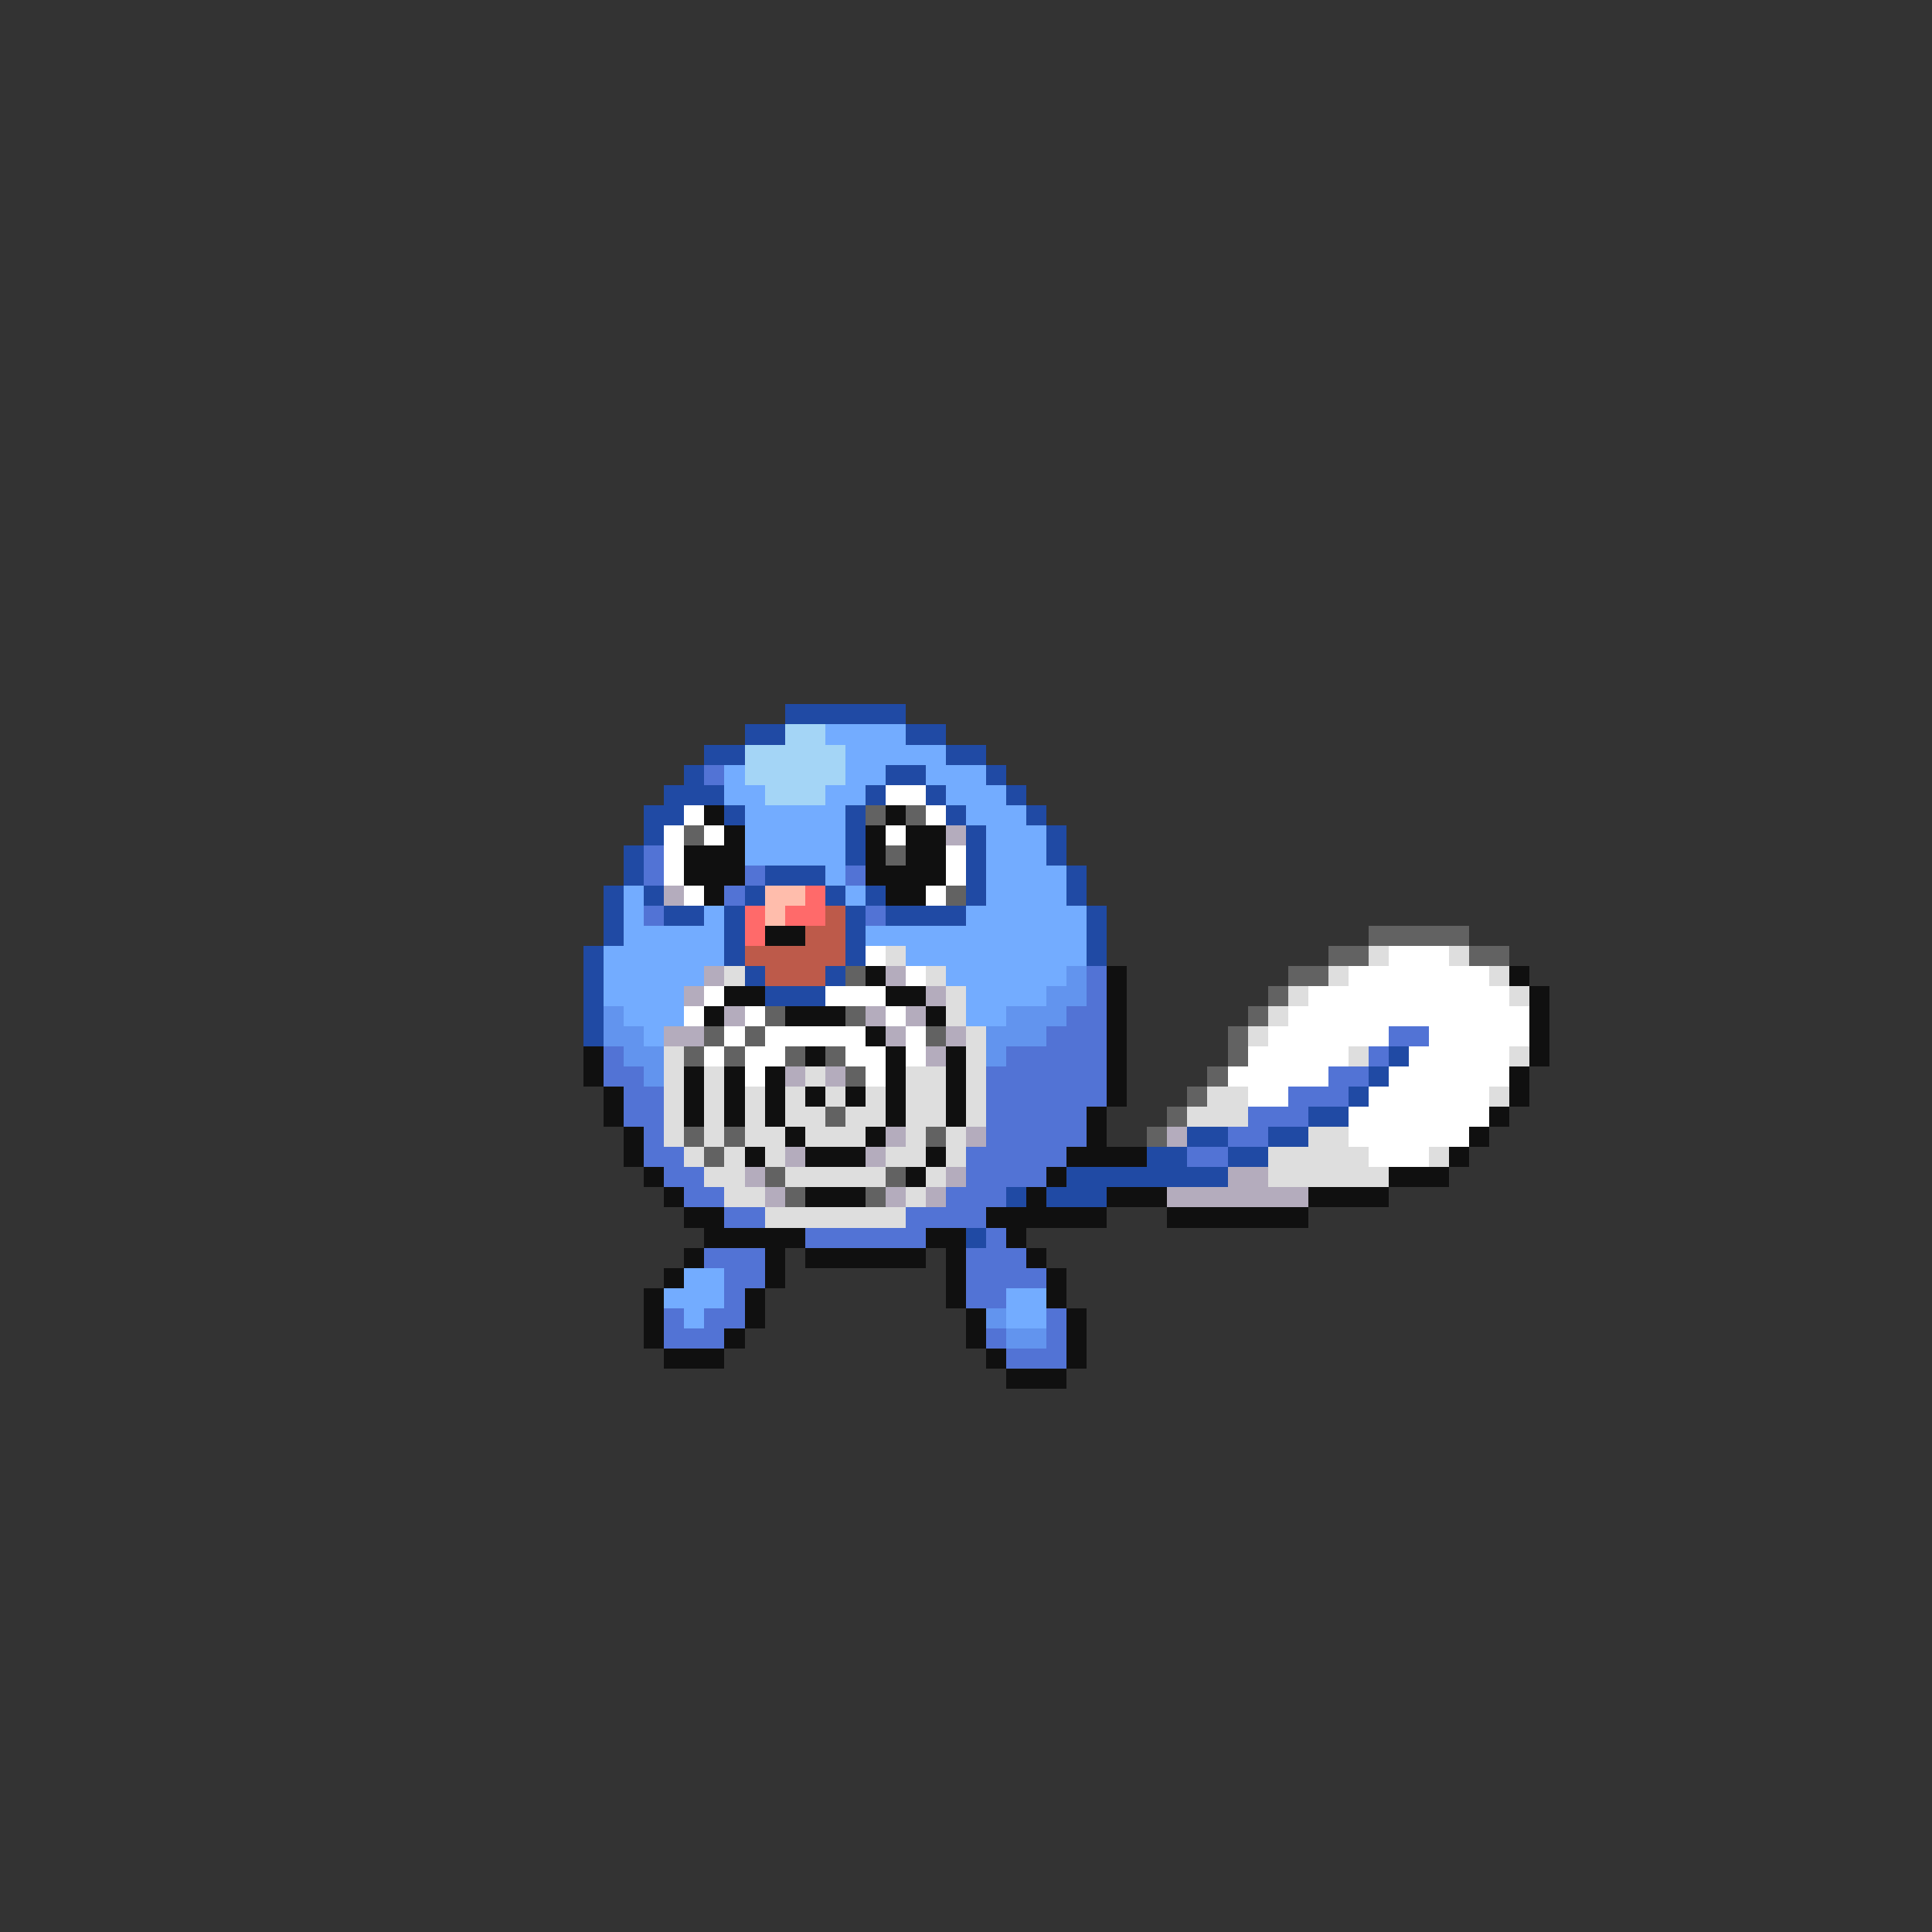 <svg xmlns="http://www.w3.org/2000/svg" viewBox="0 -0.5 96 96" shape-rendering="crispEdges">
<rect x="0" y="-0.5" width="96" height="96" fill="#333333" stroke="none"/>
<path stroke="#204aa4" d="M39 35h6M37 36h2M45 36h2M35 37h2M47 37h2M34 38h1M44 38h2M49 38h1M33 39h3M43 39h1M46 39h1M50 39h1M32 40h2M36 40h1M42 40h1M47 40h1M51 40h1M32 41h1M42 41h1M48 41h1M52 41h1M31 42h1M42 42h1M48 42h1M52 42h1M31 43h1M38 43h3M48 43h1M53 43h1M30 44h1M32 44h1M37 44h1M41 44h1M43 44h1M48 44h1M53 44h1M30 45h1M33 45h2M36 45h1M42 45h1M44 45h4M54 45h1M30 46h1M36 46h1M42 46h1M54 46h1M29 47h1M36 47h1M42 47h1M54 47h1M29 48h1M37 48h1M41 48h1M29 49h1M38 49h3M29 50h1M29 51h1M69 52h1M68 53h1M67 54h1M65 55h2M59 56h2M63 56h2M57 57h2M61 57h2M53 58h8M50 59h1M52 59h3M48 61h1" />
<path stroke="#a4d5f6" d="M39 36h2M37 37h5M37 38h5M38 39h3" />
<path stroke="#73acff" d="M41 36h4M42 37h5M36 38h1M42 38h2M46 38h3M36 39h2M41 39h2M47 39h3M37 40h5M48 40h3M37 41h5M49 41h3M37 42h5M49 42h3M41 43h1M49 43h4M31 44h1M42 44h1M49 44h4M31 45h1M35 45h1M48 45h6M31 46h5M43 46h11M30 47h6M45 47h9M30 48h5M47 48h6M30 49h4M48 49h4M31 50h3M48 50h2M32 51h1M34 63h2M33 64h3M50 64h2M34 65h1M50 65h2" />
<path stroke="#5273d5" d="M35 38h1M32 42h1M32 43h1M37 43h1M42 43h1M36 44h1M32 45h1M43 45h1M54 48h1M54 49h1M53 50h2M52 51h3M69 51h2M30 52h1M50 52h5M68 52h1M30 53h2M49 53h6M66 53h2M31 54h2M49 54h6M64 54h3M31 55h2M49 55h5M62 55h3M32 56h1M49 56h5M61 56h2M32 57h2M48 57h5M59 57h2M33 58h2M48 58h4M34 59h2M47 59h3M36 60h2M45 60h4M40 61h6M49 61h1M35 62h3M48 62h3M36 63h2M48 63h4M36 64h1M48 64h2M33 65h1M35 65h2M52 65h1M33 66h3M49 66h1M52 66h1M50 67h3" />
<path stroke="#ffffff" d="M44 39h2M34 40h1M46 40h1M33 41h1M35 41h1M44 41h1M33 42h1M47 42h1M33 43h1M47 43h1M34 44h1M46 44h1M43 47h1M69 47h3M45 48h1M67 48h7M35 49h1M41 49h3M65 49h10M34 50h1M37 50h1M44 50h1M64 50h12M36 51h1M38 51h5M45 51h1M63 51h6M71 51h5M35 52h1M37 52h2M42 52h2M45 52h1M62 52h5M70 52h5M37 53h1M43 53h1M61 53h5M69 53h6M62 54h2M68 54h6M67 55h7M67 56h6M68 57h3" />
<path stroke="#101010" d="M35 40h1M44 40h1M36 41h1M43 41h1M45 41h2M34 42h3M43 42h1M45 42h2M34 43h3M43 43h4M35 44h1M44 44h2M38 46h2M43 48h1M55 48h1M75 48h1M36 49h2M44 49h2M55 49h1M76 49h1M35 50h1M39 50h3M46 50h1M55 50h1M76 50h1M43 51h1M55 51h1M76 51h1M29 52h1M40 52h1M44 52h1M47 52h1M55 52h1M76 52h1M29 53h1M34 53h1M36 53h1M38 53h1M44 53h1M47 53h1M55 53h1M75 53h1M30 54h1M34 54h1M36 54h1M38 54h1M40 54h1M42 54h1M44 54h1M47 54h1M55 54h1M75 54h1M30 55h1M34 55h1M36 55h1M38 55h1M44 55h1M47 55h1M54 55h1M74 55h1M31 56h1M39 56h1M43 56h1M54 56h1M73 56h1M31 57h1M37 57h1M40 57h3M46 57h1M53 57h4M72 57h1M32 58h1M45 58h1M52 58h1M69 58h3M33 59h1M40 59h3M51 59h1M55 59h3M65 59h4M34 60h2M49 60h6M58 60h7M35 61h5M46 61h2M50 61h1M34 62h1M38 62h1M40 62h6M47 62h1M51 62h1M33 63h1M38 63h1M47 63h1M52 63h1M32 64h1M37 64h1M47 64h1M52 64h1M32 65h1M37 65h1M48 65h1M53 65h1M32 66h1M36 66h1M48 66h1M53 66h1M33 67h3M49 67h1M53 67h1M50 68h3" />
<path stroke="#626262" d="M43 40h1M45 40h1M34 41h1M44 42h1M47 44h1M68 46h5M66 47h2M73 47h2M42 48h1M64 48h2M63 49h1M38 50h1M42 50h1M62 50h1M35 51h1M37 51h1M46 51h1M61 51h1M34 52h1M36 52h1M39 52h1M41 52h1M61 52h1M42 53h1M60 53h1M59 54h1M41 55h1M58 55h1M34 56h1M36 56h1M46 56h1M57 56h1M35 57h1M38 58h1M44 58h1M39 59h1M43 59h1" />
<path stroke="#b4acbd" d="M47 41h1M33 44h1M35 48h1M44 48h1M34 49h1M46 49h1M36 50h1M43 50h1M45 50h1M33 51h2M44 51h1M47 51h1M46 52h1M39 53h1M41 53h1M44 56h1M48 56h1M58 56h1M39 57h1M43 57h1M37 58h1M47 58h1M61 58h2M38 59h1M44 59h1M46 59h1M58 59h7" />
<path stroke="#ffbdac" d="M38 44h2M38 45h1" />
<path stroke="#ff6a6a" d="M40 44h1M37 45h1M39 45h2M37 46h1" />
<path stroke="#bd5a4a" d="M41 45h1M40 46h2M37 47h5M38 48h3" />
<path stroke="#dedede" d="M44 47h1M68 47h1M72 47h1M36 48h1M46 48h1M66 48h1M74 48h1M47 49h1M64 49h1M75 49h1M47 50h1M63 50h1M48 51h1M62 51h1M33 52h1M48 52h1M67 52h1M75 52h1M33 53h1M35 53h1M40 53h1M45 53h2M48 53h1M33 54h1M35 54h1M37 54h1M39 54h1M41 54h1M43 54h1M45 54h2M48 54h1M60 54h2M74 54h1M33 55h1M35 55h1M37 55h1M39 55h2M42 55h2M45 55h2M48 55h1M59 55h3M33 56h1M35 56h1M37 56h2M40 56h3M45 56h1M47 56h1M65 56h2M34 57h1M36 57h1M38 57h1M44 57h2M47 57h1M63 57h5M71 57h1M35 58h2M39 58h5M46 58h1M63 58h6M36 59h2M45 59h1M38 60h7" />
<path stroke="#6294ee" d="M53 48h1M52 49h2M30 50h1M50 50h3M30 51h2M49 51h3M31 52h2M49 52h1M32 53h1M49 65h1M50 66h2" />
</svg>